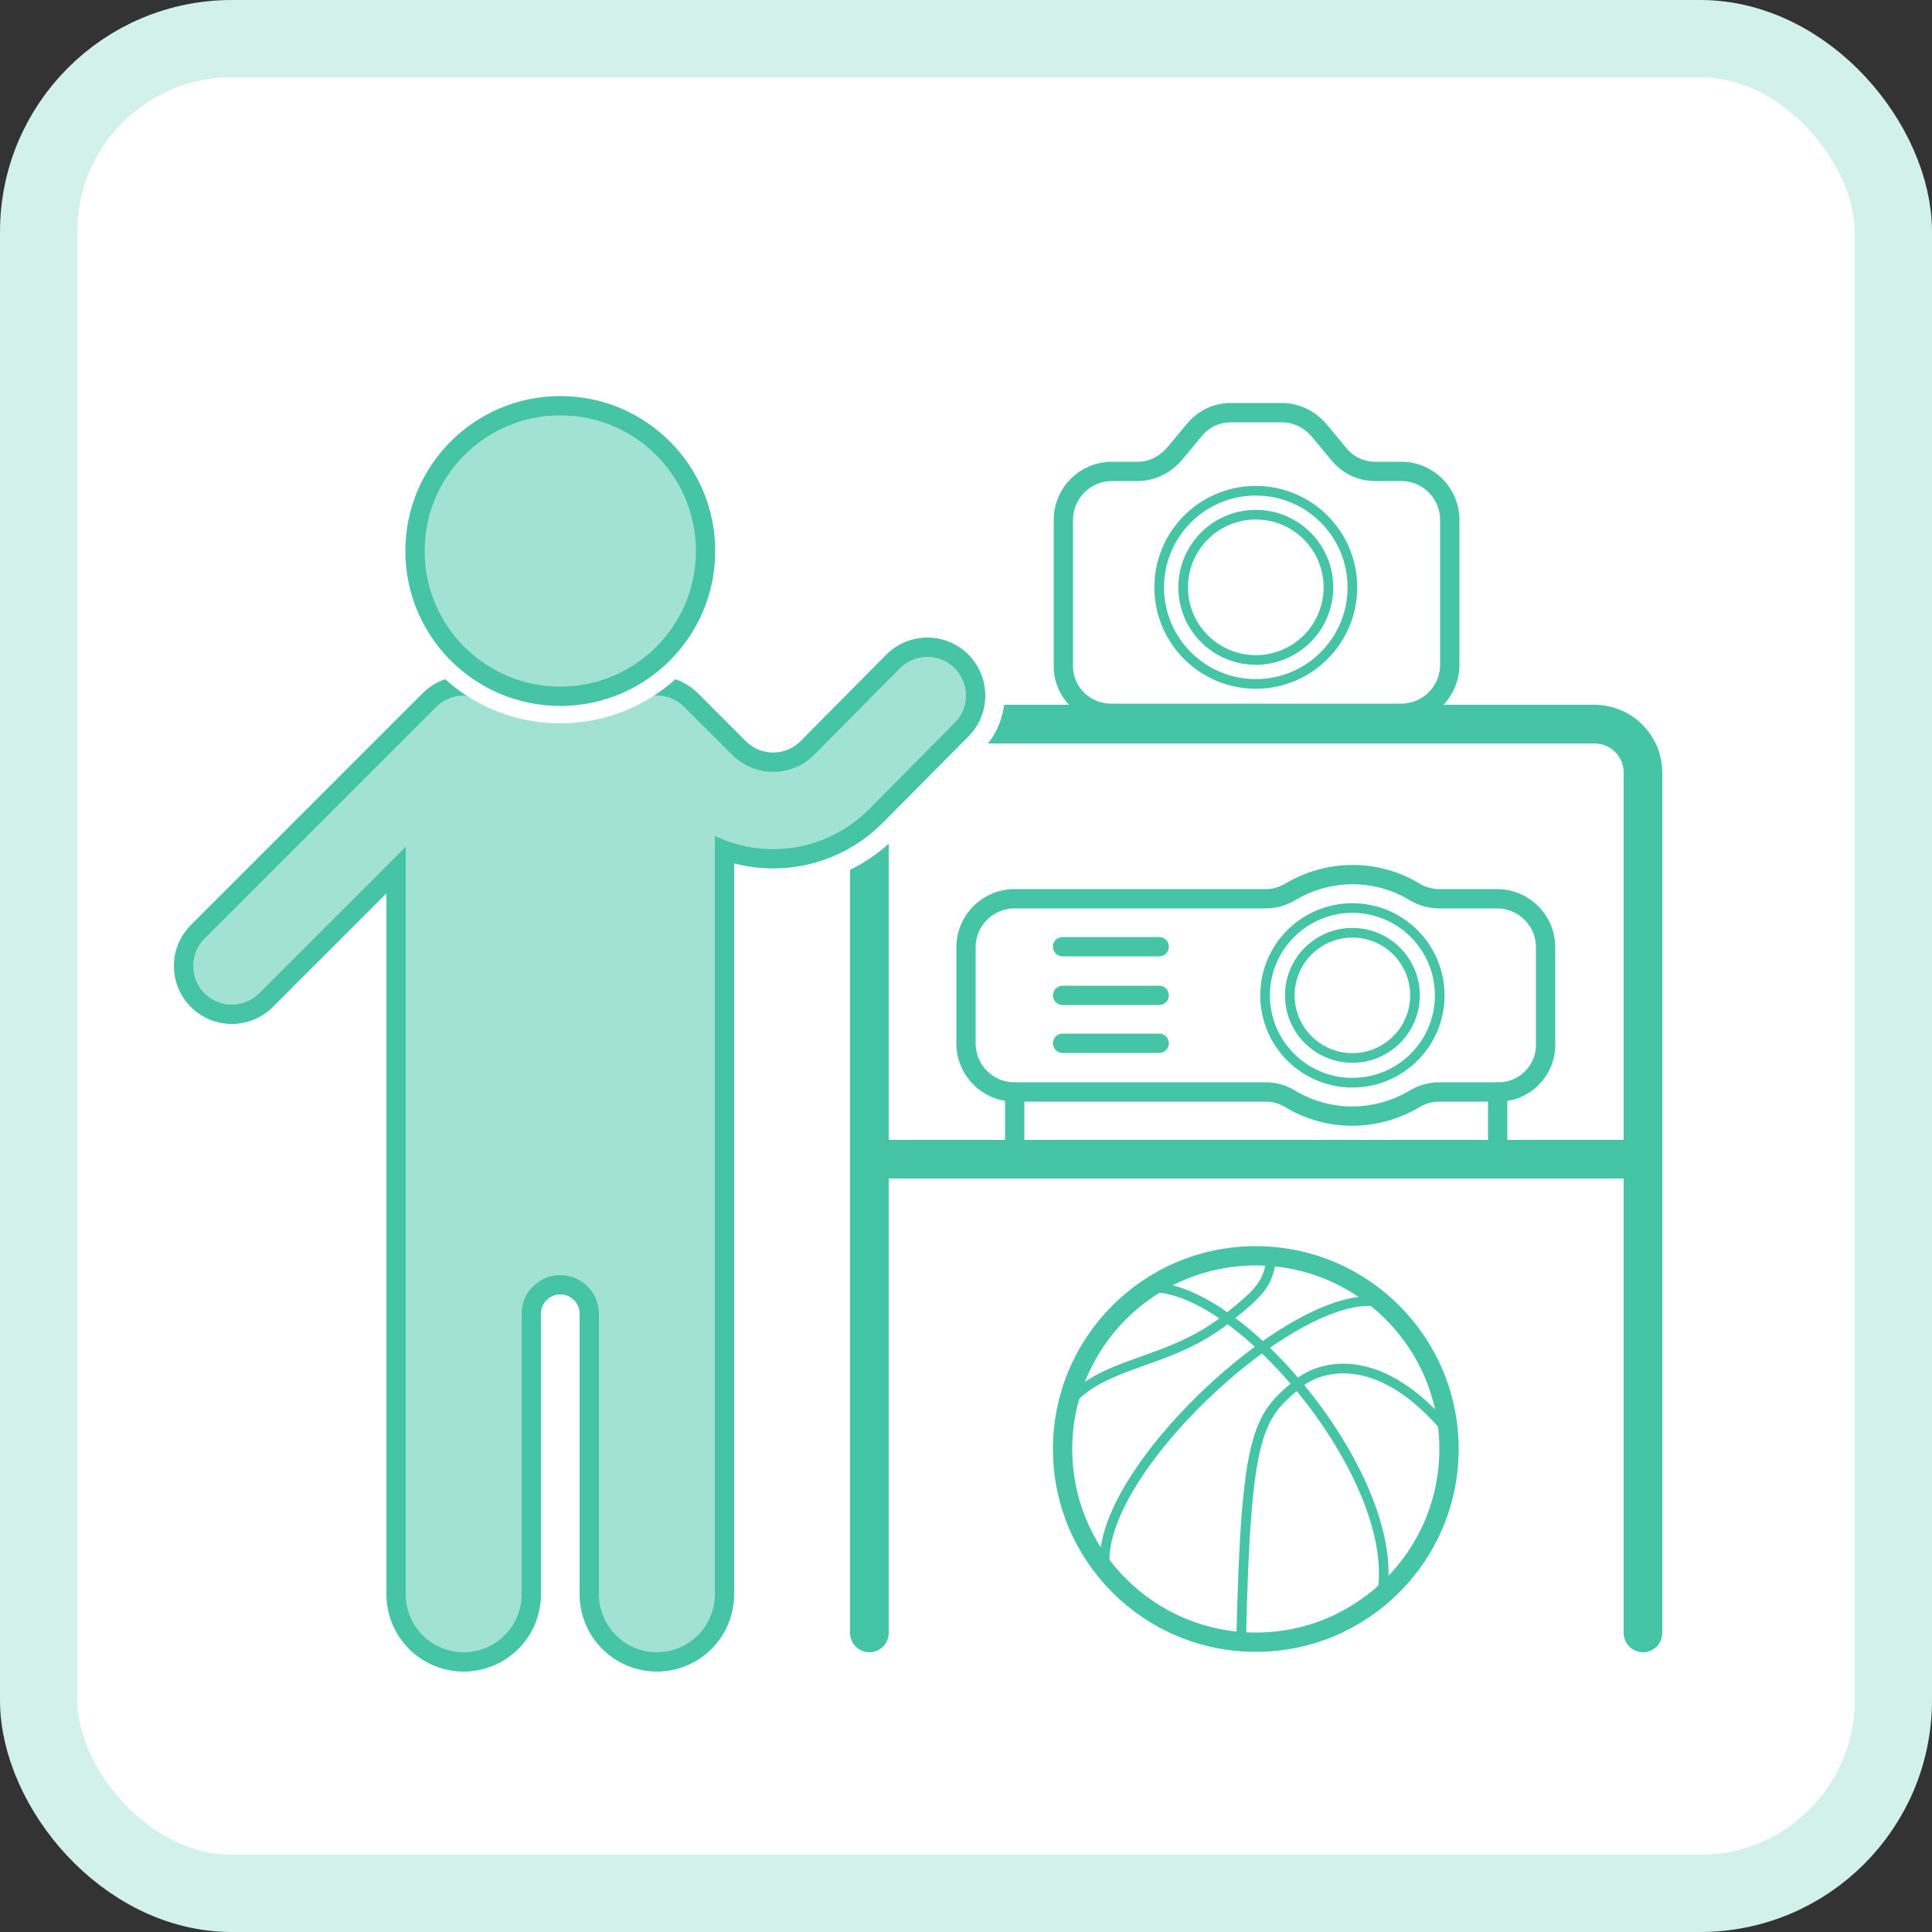 <?xml version="1.0" encoding="utf-8"?>
<!-- Generator: Adobe Illustrator 24.2.1, SVG Export Plug-In . SVG Version: 6.00 Build 0)  -->
<svg version="1.1" id="图层_5" xmlns="http://www.w3.org/2000/svg" xmlns:xlink="http://www.w3.org/1999/xlink" x="0px" y="0px"
	 viewBox="0 0 250 250" style="enable-background:new 0 0 250 250;" xml:space="preserve">
	 <rect x="0" y="0" width="250" height="250" fill="#333333" stroke="none"/>
	 <rect x="5" y="5" width="240" height="240" rx="25" fill="white" stroke="#D1F1E9" stroke-width="10"/>
<style type="text/css">
	.st0{fill:none;stroke:#45C5A6;stroke-width:5;stroke-linecap:round;stroke-linejoin:round;}
	.st1{fill:none;stroke:#FFFFFF;stroke-width:20;stroke-linecap:round;stroke-linejoin:round;}
	.st2{fill:none;stroke:#45C5A6;stroke-width:20;stroke-linecap:round;stroke-linejoin:round;}
	.st3{fill:none;stroke:#45C5A6;stroke-width:1.25;stroke-linecap:round;stroke-linejoin:round;}
	.st4{fill:none;stroke:#45C5A6;stroke-width:2.5;stroke-linecap:round;stroke-linejoin:round;}
	.st5{fill:none;stroke:#45C5A6;stroke-width:2.5;stroke-miterlimit:10;}
	.st6{fill:none;stroke:#45C5A6;stroke-width:1.25;stroke-miterlimit:10;}
	.st7{fill:none;stroke:#45C5A6;stroke-width:15;stroke-linecap:round;stroke-linejoin:round;}
	.st8{fill:none;}
	.st9{fill:none;stroke:#A2E2D3;stroke-width:15;stroke-linecap:round;stroke-linejoin:round;}
	.st10{fill:none;stroke:#A2E2D3;stroke-width:12.5;stroke-linecap:round;stroke-linejoin:round;}
	.st11{fill:none;stroke:#A2E2D3;stroke-width:10;stroke-linecap:round;stroke-linejoin:round;}
	.st12{fill:none;stroke:#FFFFFF;stroke-width:7;stroke-linejoin:round;}
	.st13{fill:#A2E2D3;stroke:#45C5A6;stroke-width:2.5;stroke-miterlimit:10;}
</style>
<path class="st0" d="M112.5,211.3V100c0-3.5,2.8-6.3,6.3-6.3l0,0h87.5c3.5,0,6.3,2.8,6.3,6.3l0,0v111.3"/>
<path class="st1" d="M85,95l6.2,6.2c4.9,4.9,12.8,4.9,17.7,0L120,90"/>
<path class="st2" d="M85,107.5c0-6.9-5.6-12.5-12.5-12.5l0,0c-6.9,0-12.5,5.6-12.5,12.5v98.8V170c0-6.9,5.6-12.5,12.5-12.5l0,0
	c6.9,0,12.5,5.6,12.5,12.5v36.3V107.5z"/>
<circle class="st3" cx="175" cy="128.8" r="11.3"/>
<line class="st4" x1="131.3" y1="147.5" x2="131.3" y2="141.3"/>
<line class="st4" x1="193.8" y1="147.5" x2="193.8" y2="141.3"/>
<line class="st4" x1="137.5" y1="135" x2="150" y2="135"/>
<line class="st4" x1="137.5" y1="128.8" x2="150" y2="128.8"/>
<line class="st4" x1="137.5" y1="122.5" x2="150" y2="122.5"/>
<circle class="st3" cx="175" cy="128.8" r="8.1"/>
<path class="st4" d="M163.8,116.3h-32.5c-3.5,0-6.3,2.8-6.3,6.3V135c0,3.5,2.8,6.3,6.3,6.3h32.5c1.1,0,2.1,0.3,3,0.8
	c5,3.1,11.3,3.1,16.4,0c0.9-0.5,1.9-0.8,3-0.8h7.5c3.5,0.1,6.3-2.7,6.3-6.1c0,0,0-0.1,0-0.1v-12.5c0-3.5-2.8-6.3-6.3-6.3h-7.5
	c-1.1,0-2.1-0.3-3-0.8c-5-3.1-11.3-3.1-16.4,0C165.9,116,164.9,116.3,163.8,116.3z"/>
<line class="st0" x1="112.5" y1="150" x2="212.5" y2="150"/>
<path class="st4" d="M143.8,92.3h37.5c3.5,0,6.3-2.8,6.3-6.3l0,0V67.3c0-3.5-2.8-6.3-6.3-6.3h-3.3c-1.9,0-3.6-0.8-4.8-2.3l-2.5-3
	c-1.2-1.4-2.9-2.3-4.8-2.3h-6.6c-1.9,0-3.6,0.8-4.8,2.3l-2.5,3c-1.2,1.4-2.9,2.3-4.8,2.3h-3.3c-3.5,0-6.3,2.8-6.3,6.3V86
	C137.5,89.5,140.3,92.3,143.8,92.3L143.8,92.3z"/>
<circle class="st3" cx="162.5" cy="76" r="12.5"/>
<circle class="st3" cx="162.5" cy="76" r="9.4"/>
<circle class="st5" cx="162.5" cy="187.5" r="25"/>
<path class="st6" d="M149.2,166.6c11.7,0.1,32.4,25.2,29.6,39.8"/>
<path class="st6" d="M143.1,203.5c-2.5-12,24.5-37.2,35.4-35"/>
<path class="st6" d="M160.6,212.5c0.6-27.1,2.1-29.1,7.3-33.4c3.5-2.9,11.2-4,19.5,6.1"/>
<path class="st6" d="M138.4,181.4c4.7-5.4,12.9-4.8,20.4-10.8c4-3.2,5.5-4.5,5.7-8.1"/>
<path class="st7" d="M85,95l6.2,6.2c4.9,4.9,12.8,4.9,17.7,0L120,90"/>
<line class="st7" x1="60" y1="95" x2="30" y2="125"/>
<line class="st2" x1="72.5" y1="107.5" x2="72.5" y2="157.5"/>
<rect class="st8" width="250" height="250"/>
<path class="st9" d="M85,107.5c0-6.9-5.6-12.5-12.5-12.5l0,0c-6.9,0-12.5,5.6-12.5,12.5v98.8V170c0-6.9,5.6-12.5,12.5-12.5l0,0
	c6.9,0,12.5,5.6,12.5,12.5v36.3V107.5z"/>
<line class="st10" x1="72.5" y1="107.5" x2="72.5" y2="157.5"/>
<line class="st11" x1="60" y1="95" x2="30" y2="125"/>
<path class="st11" d="M85,95l6.2,6.2c4.9,4.9,12.8,4.9,17.7,0L120,90"/>
<circle class="st12" cx="72.5" cy="71.3" r="18.8"/>
<circle class="st13" cx="72.5" cy="71.3" r="18.8"/>
</svg>
